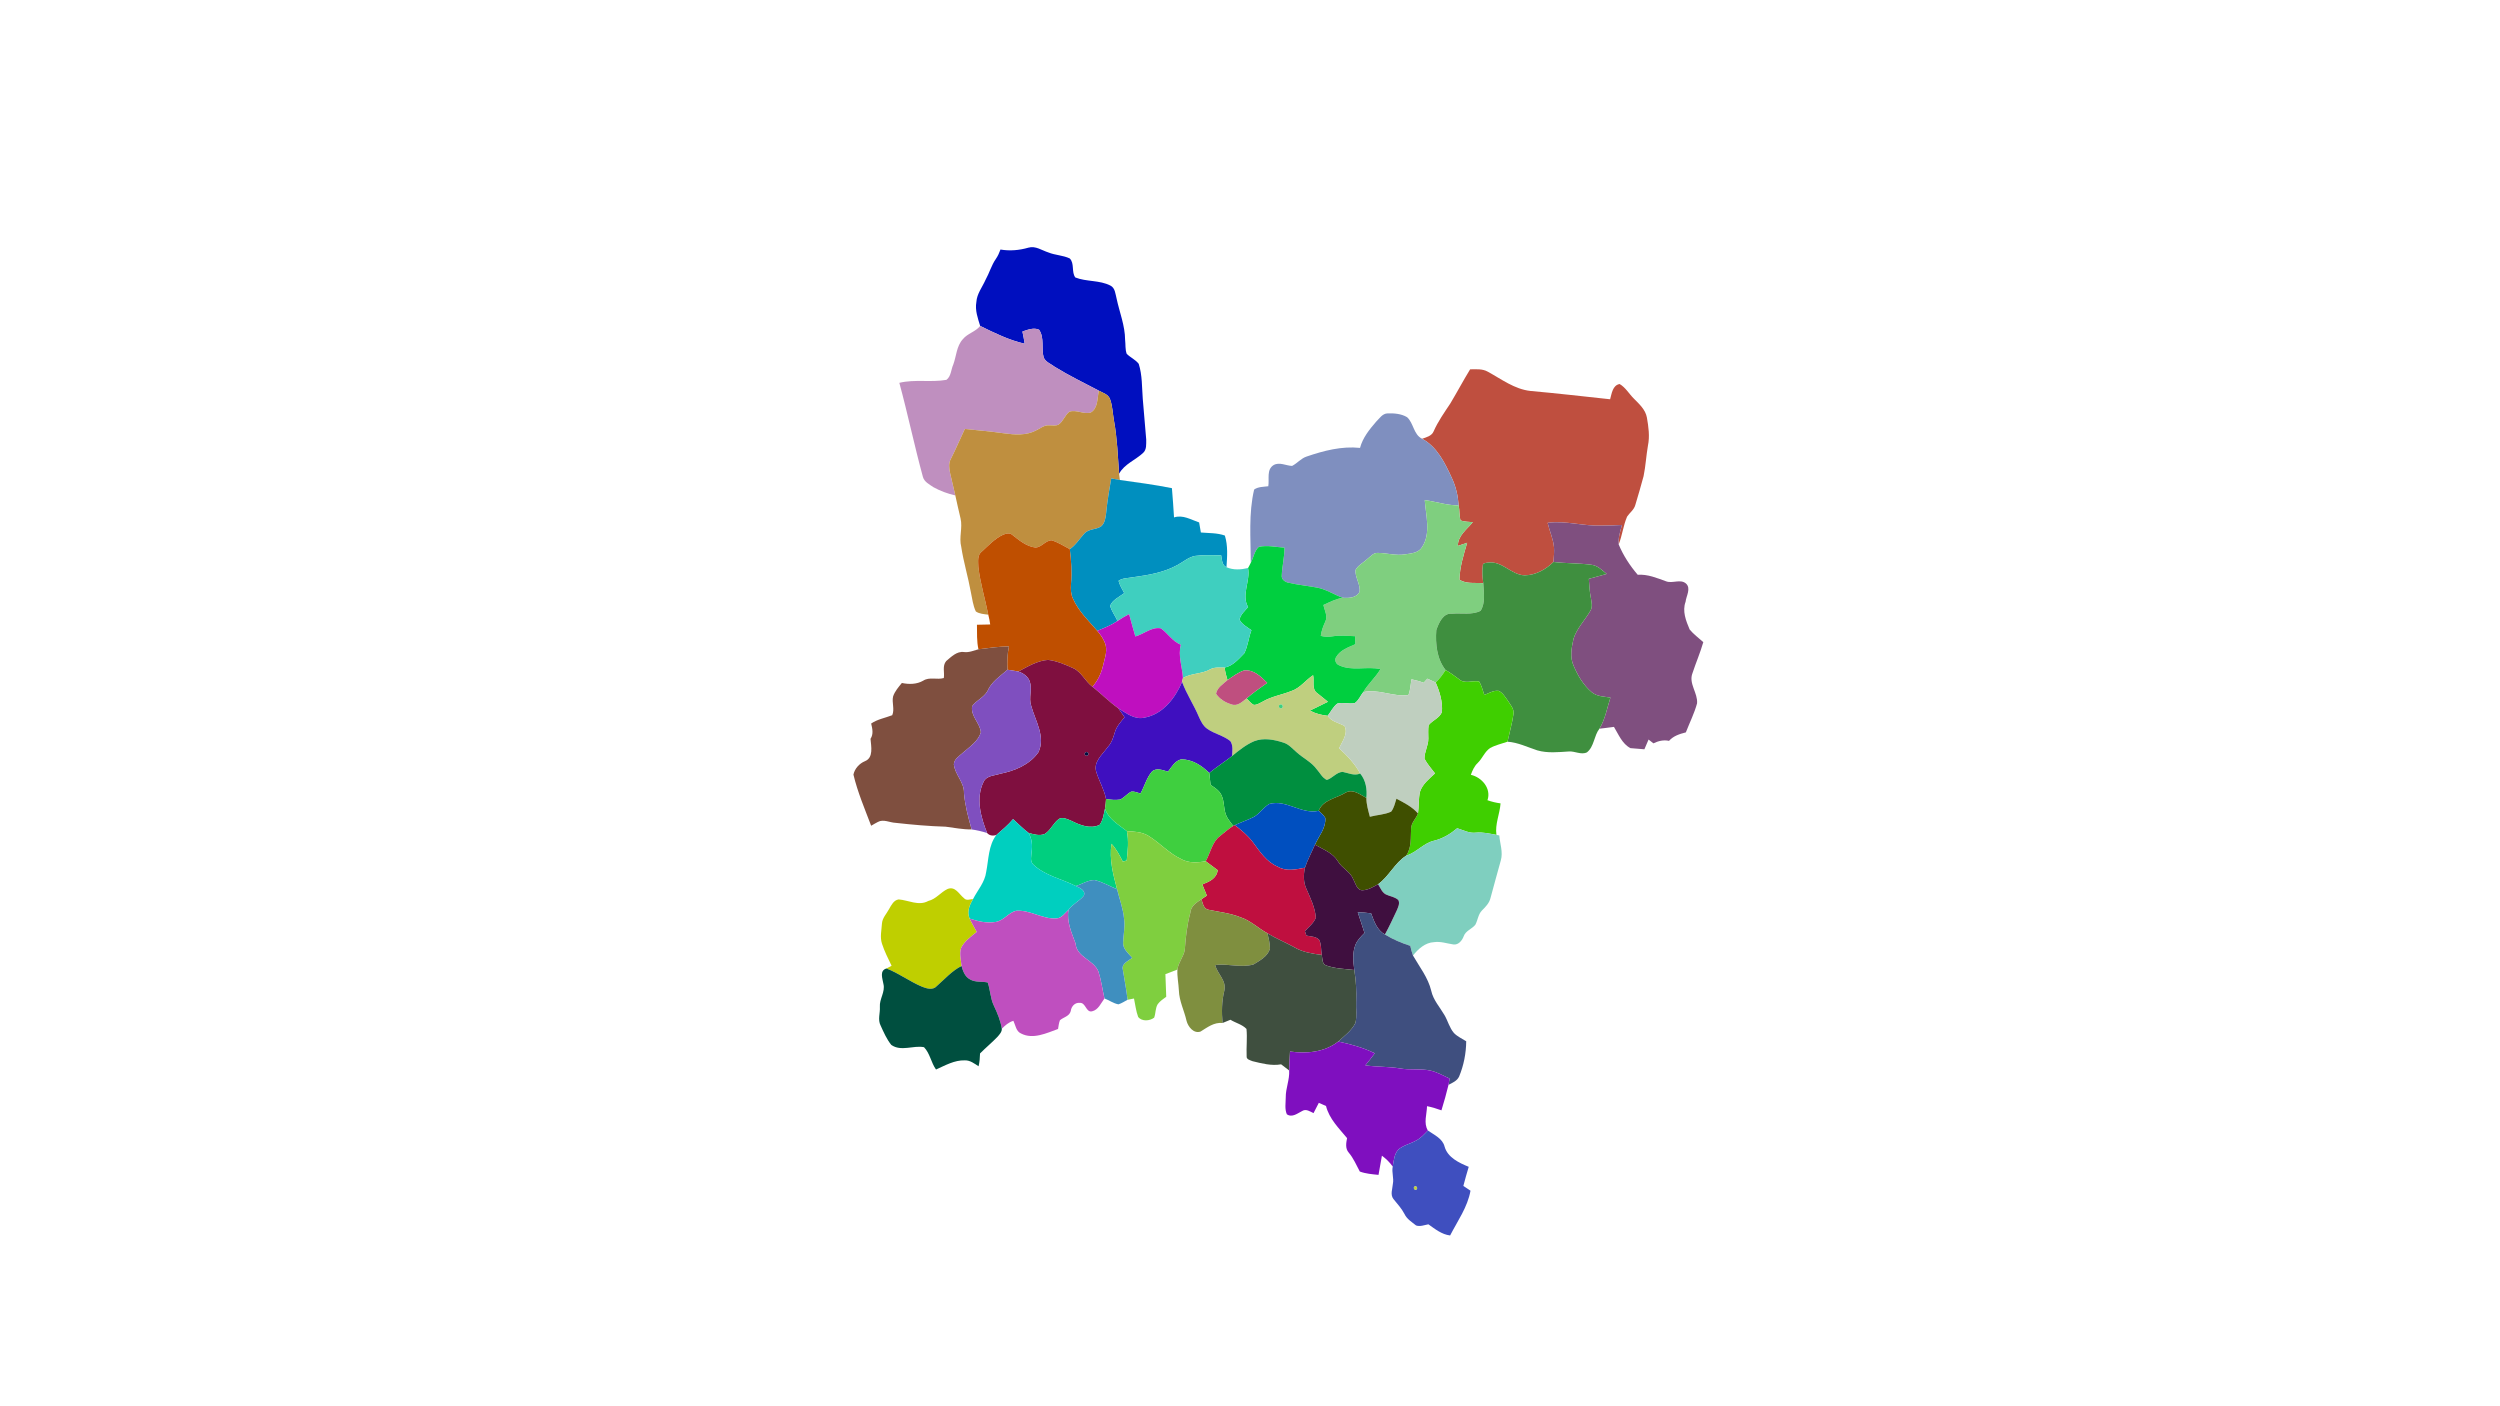 <?xml version="1.0" encoding="UTF-8" ?>
<!DOCTYPE svg PUBLIC "-//W3C//DTD SVG 1.1//EN" "http://www.w3.org/Graphics/SVG/1.1/DTD/svg11.dtd">
<svg width="1920pt" height="1080pt" viewBox="0 0 1920 1080" version="1.1" xmlns="http://www.w3.org/2000/svg">
<g id="#000fbfff">
<path fill="#000fbf" opacity="1.00" d=" M 789.79 190.21 C 795.27 188.59 800.13 192.29 805.13 193.87 C 810.41 196.05 816.42 196.01 821.58 198.50 C 825.37 202.28 822.74 209.01 825.85 213.10 C 834.41 216.50 844.41 215.02 852.76 219.31 C 856.48 221.11 856.59 225.80 857.53 229.23 C 859.77 239.80 864.02 250.08 864.08 261.03 C 864.53 264.58 864.04 268.34 865.31 271.74 C 868.12 274.57 872.06 276.21 874.54 279.43 C 877.31 288.10 876.95 297.29 877.64 306.28 C 878.58 316.73 879.49 327.18 880.30 337.63 C 880.23 341.13 880.74 345.28 877.89 347.84 C 871.96 353.40 863.51 356.37 859.46 363.82 C 858.48 350.27 858.02 336.64 855.56 323.24 C 854.52 317.63 854.48 311.77 852.44 306.38 C 851.05 302.80 847.00 301.72 843.93 300.06 C 832.63 294.08 821.07 288.54 810.19 281.81 C 807.29 279.53 803.19 278.20 801.58 274.64 C 799.58 267.71 802.31 259.47 798.01 253.24 C 793.98 251.35 789.21 253.26 785.21 254.62 C 785.86 257.73 786.50 260.84 786.96 263.99 C 774.91 261.22 763.79 255.76 752.78 250.32 C 750.95 244.38 748.71 238.28 749.85 231.95 C 750.23 225.64 754.42 220.53 756.88 214.94 C 759.81 209.70 761.39 203.77 764.85 198.81 C 766.37 196.61 767.47 194.16 768.36 191.64 C 775.54 192.88 782.81 192.23 789.79 190.21 Z" />
</g>
<g id="#bf8fbffe">
<path fill="#bf8fbf" opacity="1.00" d=" M 752.78 250.32 C 763.79 255.76 774.91 261.22 786.96 263.99 C 786.50 260.84 785.86 257.73 785.21 254.62 C 789.21 253.26 793.98 251.35 798.01 253.24 C 802.31 259.47 799.58 267.71 801.58 274.64 C 803.19 278.20 807.29 279.53 810.19 281.81 C 821.07 288.54 832.63 294.08 843.93 300.06 C 842.62 305.70 843.40 313.41 837.80 316.75 C 832.42 318.52 826.63 314.32 821.28 316.21 C 817.80 318.83 816.64 323.56 813.01 326.04 C 810.84 327.30 808.20 326.54 805.84 326.65 C 802.02 326.29 798.98 329.07 795.71 330.55 C 788.22 334.59 779.32 333.93 771.19 332.80 C 761.16 331.37 751.07 330.49 741.00 329.44 C 737.35 337.07 734.09 344.88 730.27 352.43 C 728.35 355.81 728.92 359.78 729.69 363.40 C 730.96 369.10 732.37 374.78 733.68 380.48 C 727.80 379.18 722.08 377.04 716.82 374.14 C 713.76 372.02 709.91 370.15 708.81 366.32 C 702.26 342.35 697.21 317.99 690.69 294.01 C 702.55 291.14 714.91 293.82 726.83 291.73 C 730.50 289.09 730.38 283.66 732.14 279.91 C 734.52 273.42 734.59 265.81 739.47 260.49 C 743.07 256.04 749.21 254.83 752.78 250.32 Z" />
</g>
<g id="#bf4f3ffe">
<path fill="#bf4f3f" opacity="1.00" d=" M 1129.06 283.64 C 1133.61 283.63 1138.46 283.09 1142.60 285.45 C 1153.04 291.14 1163.06 298.85 1175.25 300.24 C 1195.71 302.08 1216.14 304.43 1236.57 306.63 C 1237.82 302.29 1238.42 295.94 1243.87 294.92 C 1248.48 297.60 1251.10 302.48 1254.83 306.15 C 1258.95 310.33 1263.75 314.62 1264.82 320.69 C 1266.05 327.77 1267.12 335.10 1265.62 342.24 C 1264.27 350.02 1263.87 357.95 1262.27 365.69 C 1260.17 373.08 1258.23 380.54 1255.91 387.86 C 1254.91 391.57 1251.61 393.74 1249.60 396.78 C 1246.65 403.63 1245.90 411.21 1243.15 418.14 C 1242.66 413.02 1244.36 408.07 1245.65 403.20 C 1240.48 403.58 1235.30 403.60 1230.13 403.65 C 1216.20 404.23 1202.52 399.65 1188.56 401.53 C 1190.02 407.80 1192.85 413.76 1193.47 420.23 C 1193.78 424.01 1193.29 427.80 1193.06 431.58 C 1187.20 437.36 1179.41 441.72 1171.02 441.87 C 1160.65 441.58 1153.85 430.77 1143.15 432.03 C 1141.53 432.32 1138.49 432.17 1138.79 434.54 C 1138.13 438.99 1138.54 443.48 1139.15 447.90 C 1133.05 447.39 1126.39 448.64 1120.86 445.27 C 1121.05 435.51 1124.08 426.14 1126.78 416.85 C 1124.40 417.64 1122.02 418.45 1119.65 419.24 C 1119.57 411.47 1126.62 406.51 1131.14 401.04 C 1127.97 400.65 1124.65 400.85 1121.67 399.62 C 1120.62 395.88 1121.08 391.94 1120.25 388.16 C 1119.78 380.90 1118.14 373.72 1115.02 367.12 C 1109.75 355.63 1103.80 343.27 1092.18 336.96 C 1095.47 335.82 1099.48 334.87 1101.00 331.34 C 1104.36 323.66 1109.24 316.83 1113.84 309.88 C 1119.04 301.20 1123.78 292.27 1129.06 283.64 Z" />
</g>
<g id="#bf8f3fff">
<path fill="#bf8f3f" opacity="1.00" d=" M 843.93 300.06 C 847.00 301.72 851.05 302.80 852.44 306.38 C 854.48 311.77 854.52 317.63 855.56 323.24 C 858.02 336.64 858.48 350.27 859.46 363.82 C 859.61 365.42 859.82 367.02 860.03 368.63 C 857.81 368.24 855.61 367.82 853.41 367.41 C 851.90 376.27 850.36 385.14 849.52 394.10 C 849.08 397.75 848.55 401.89 845.52 404.38 C 841.59 406.87 836.13 406.10 832.83 409.71 C 829.10 413.75 826.26 418.63 821.62 421.76 C 817.06 419.30 812.58 416.46 807.61 414.95 C 802.86 415.08 799.96 420.36 795.21 420.52 C 788.24 419.66 782.62 414.84 777.29 410.70 C 775.32 408.91 772.49 409.85 770.32 410.70 C 764.06 413.60 759.31 418.82 754.27 423.39 C 750.39 426.13 751.27 431.28 751.37 435.36 C 752.80 447.80 756.57 459.80 758.99 472.07 C 755.74 471.64 752.23 471.50 749.44 469.60 C 747.22 464.96 746.68 459.71 745.61 454.75 C 743.52 443.07 740.00 431.69 738.23 419.95 C 736.37 412.76 739.40 405.38 737.71 398.20 C 736.39 392.28 734.89 386.42 733.68 380.48 C 732.37 374.78 730.96 369.10 729.69 363.40 C 728.92 359.78 728.35 355.81 730.27 352.43 C 734.09 344.88 737.35 337.07 741.00 329.44 C 751.07 330.49 761.16 331.37 771.19 332.80 C 779.32 333.93 788.22 334.59 795.71 330.55 C 798.98 329.07 802.02 326.29 805.84 326.65 C 808.20 326.54 810.84 327.30 813.01 326.04 C 816.64 323.56 817.80 318.83 821.28 316.21 C 826.63 314.32 832.42 318.52 837.80 316.75 C 843.40 313.41 842.62 305.70 843.93 300.06 Z" />
</g>
<g id="#7f8fbfff">
<path fill="#7f8fbf" opacity="1.00" d=" M 1056.86 323.87 C 1059.41 321.41 1061.68 317.57 1065.66 317.48 C 1070.74 317.32 1076.19 317.73 1080.64 320.40 C 1085.73 324.98 1085.55 333.76 1092.18 336.96 C 1103.80 343.27 1109.75 355.63 1115.02 367.12 C 1118.14 373.72 1119.78 380.90 1120.25 388.16 C 1111.38 388.20 1102.92 385.25 1094.21 384.08 C 1095.02 395.94 1099.13 409.49 1092.15 420.17 C 1089.55 424.62 1083.94 425.03 1079.36 425.70 C 1072.22 426.97 1065.17 424.70 1058.04 424.63 C 1054.77 424.49 1052.61 427.39 1050.25 429.18 C 1047.26 432.06 1043.12 433.99 1041.05 437.70 C 1040.50 443.49 1045.03 448.76 1044.11 454.58 C 1041.75 459.28 1035.79 459.39 1031.23 459.12 C 1024.53 456.71 1018.49 452.52 1011.41 451.25 C 1004.03 449.87 996.53 449.17 989.22 447.45 C 986.69 446.87 984.02 444.86 984.38 441.98 C 984.67 434.82 986.51 427.80 986.49 420.62 C 979.94 420.17 973.27 418.53 966.75 420.00 C 963.36 423.11 962.75 428.21 960.61 432.16 C 960.54 413.44 958.85 394.36 963.17 375.99 C 966.10 373.80 970.43 373.89 974.05 373.44 C 974.97 367.93 972.53 360.57 978.17 357.16 C 982.65 354.63 987.67 357.66 992.32 357.83 C 996.31 355.81 999.21 351.97 1003.61 350.58 C 1016.72 346.11 1030.52 342.50 1044.50 343.99 C 1046.54 336.24 1051.70 329.83 1056.86 323.87 Z" />
</g>
<g id="#008fbfff">
<path fill="#008fbf" opacity="1.00" d=" M 853.41 367.41 C 855.61 367.82 857.81 368.24 860.03 368.63 C 873.39 370.51 886.79 372.24 900.03 374.91 C 900.69 382.38 901.18 389.88 901.65 397.38 C 908.39 395.11 914.72 399.16 920.93 401.23 C 921.39 403.81 921.75 406.35 922.27 408.96 C 928.41 409.50 934.79 409.19 940.69 411.30 C 943.14 419.03 942.49 427.58 941.93 435.62 C 938.36 433.99 938.42 429.78 937.87 426.48 C 931.13 426.42 924.36 426.09 917.67 426.96 C 912.59 428.02 908.63 431.65 904.14 434.00 C 893.84 439.67 882.02 441.72 870.49 443.25 C 866.71 444.07 862.35 443.72 859.04 446.05 C 859.91 449.45 861.77 452.46 863.44 455.52 C 859.65 458.42 854.54 460.55 852.57 465.22 C 853.72 469.39 856.44 473.00 858.30 476.90 C 853.47 480.14 848.04 482.28 842.71 484.51 C 835.95 476.73 828.24 469.35 824.02 459.77 C 822.31 456.27 822.29 452.27 822.52 448.47 C 823.34 439.56 822.70 430.61 821.62 421.76 C 826.26 418.63 829.10 413.75 832.83 409.71 C 836.13 406.10 841.59 406.87 845.52 404.38 C 848.55 401.89 849.08 397.75 849.52 394.10 C 850.36 385.14 851.90 376.27 853.41 367.41 Z" />
</g>
<g id="#7fcf7fff">
<path fill="#7fcf7f" opacity="1.00" d=" M 1094.21 384.08 C 1102.92 385.25 1111.38 388.20 1120.25 388.16 C 1121.08 391.94 1120.62 395.88 1121.67 399.62 C 1124.65 400.85 1127.97 400.65 1131.14 401.04 C 1126.62 406.51 1119.57 411.47 1119.65 419.24 C 1122.02 418.45 1124.40 417.64 1126.78 416.85 C 1124.08 426.14 1121.05 435.51 1120.86 445.27 C 1126.39 448.64 1133.05 447.39 1139.15 447.90 C 1139.47 454.91 1141.01 462.82 1137.10 469.09 C 1130.50 472.53 1122.24 470.61 1115.15 471.33 C 1108.25 470.58 1104.98 478.50 1103.08 483.92 C 1102.33 494.38 1103.44 506.07 1110.22 514.59 C 1107.99 518.02 1105.60 521.38 1102.59 524.18 C 1100.46 523.19 1098.35 522.21 1096.25 521.21 C 1095.27 522.26 1094.31 523.32 1093.35 524.37 C 1090.32 523.18 1087.15 522.40 1083.98 521.69 C 1083.35 525.74 1083.20 529.96 1081.65 533.80 C 1070.09 535.47 1058.66 528.82 1046.97 531.55 C 1050.70 525.16 1056.45 520.28 1060.17 513.89 C 1049.59 511.51 1038.25 515.79 1028.16 510.80 C 1025.73 509.77 1024.71 506.52 1026.30 504.38 C 1029.45 499.11 1035.63 497.14 1040.91 494.73 C 1040.82 492.68 1040.74 490.64 1040.69 488.60 C 1034.93 488.42 1029.16 487.71 1023.46 488.69 C 1020.44 489.22 1017.32 489.14 1014.35 488.37 C 1014.83 484.49 1016.22 480.86 1017.84 477.35 C 1019.90 473.20 1017.17 468.69 1016.39 464.62 C 1021.17 462.44 1025.95 459.90 1031.23 459.12 C 1035.79 459.39 1041.75 459.28 1044.11 454.58 C 1045.03 448.76 1040.50 443.49 1041.05 437.70 C 1043.12 433.99 1047.26 432.06 1050.25 429.18 C 1052.61 427.39 1054.77 424.49 1058.04 424.63 C 1065.17 424.70 1072.22 426.97 1079.36 425.70 C 1083.94 425.03 1089.55 424.62 1092.15 420.17 C 1099.13 409.49 1095.02 395.94 1094.21 384.08 Z" />
</g>
<g id="#7f4f7ffe">
<path fill="#7f4f7f" opacity="1.00" d=" M 1188.56 401.53 C 1202.52 399.65 1216.20 404.23 1230.13 403.65 C 1235.30 403.60 1240.48 403.58 1245.65 403.20 C 1244.36 408.07 1242.66 413.02 1243.15 418.14 C 1246.67 426.60 1251.81 434.48 1257.77 441.43 C 1265.45 440.89 1272.58 443.94 1279.64 446.48 C 1284.57 448.30 1290.58 444.44 1294.85 448.16 C 1298.91 451.90 1294.95 457.82 1294.53 462.15 C 1291.84 469.37 1294.86 476.84 1297.65 483.45 C 1300.67 487.13 1304.62 489.96 1308.14 493.16 C 1305.82 501.24 1302.46 508.96 1299.84 516.95 C 1296.69 524.91 1304.01 532.20 1303.35 540.16 C 1301.26 547.86 1297.61 555.04 1294.74 562.46 C 1289.95 563.68 1285.16 565.18 1281.80 568.99 C 1277.68 568.03 1273.54 569.06 1269.83 570.89 C 1268.57 569.92 1267.33 568.94 1266.10 567.97 C 1265.01 570.46 1263.96 572.96 1262.89 575.45 C 1260.21 575.23 1254.85 574.79 1252.17 574.57 C 1245.80 571.24 1243.07 564.10 1239.52 558.25 C 1235.77 558.70 1232.09 559.27 1228.35 559.65 C 1232.83 552.35 1234.18 543.76 1236.82 535.73 C 1231.95 534.96 1226.41 534.96 1222.43 531.60 C 1216.05 526.25 1211.74 518.86 1208.52 511.29 C 1205.45 504.70 1207.01 497.17 1208.49 490.40 C 1211.16 482.28 1217.48 476.03 1221.62 468.70 C 1223.17 465.77 1222.29 462.36 1221.80 459.28 C 1220.77 454.43 1220.59 449.46 1220.22 444.53 C 1224.74 443.26 1229.36 442.05 1233.92 440.80 C 1230.45 437.91 1227.04 434.39 1222.36 433.77 C 1212.63 432.45 1202.78 432.78 1193.06 431.58 C 1193.29 427.80 1193.78 424.01 1193.47 420.23 C 1192.85 413.76 1190.02 407.80 1188.56 401.53 Z" />
</g>
<g id="#bf4f00fe">
<path fill="#bf4f00" opacity="1.00" d=" M 770.32 410.70 C 772.49 409.85 775.32 408.91 777.29 410.70 C 782.62 414.84 788.24 419.66 795.21 420.52 C 799.96 420.36 802.86 415.08 807.61 414.95 C 812.58 416.46 817.06 419.30 821.62 421.76 C 822.70 430.61 823.34 439.56 822.52 448.47 C 822.29 452.27 822.31 456.27 824.02 459.77 C 828.24 469.35 835.95 476.73 842.71 484.51 C 845.50 487.74 848.01 491.37 849.17 495.53 C 850.48 501.07 848.11 506.61 846.95 511.95 C 845.53 517.67 842.86 522.98 839.02 527.44 C 833.35 523.29 830.64 515.92 823.94 513.04 C 817.90 510.30 811.59 507.62 804.96 506.79 C 796.63 507.38 789.30 511.94 782.08 515.73 C 779.30 515.17 776.54 514.79 773.78 514.37 C 773.35 508.36 773.63 502.35 774.87 496.46 C 767.02 496.50 759.22 497.70 751.45 498.65 C 750.05 492.46 750.42 486.10 750.30 479.81 C 753.68 479.69 757.08 479.61 760.48 479.59 C 760.17 477.04 759.60 474.54 758.99 472.07 C 756.57 459.80 752.80 447.80 751.37 435.36 C 751.27 431.28 750.39 426.13 754.27 423.39 C 759.31 418.82 764.06 413.60 770.32 410.70 Z" />
</g>
<g id="#00cf3fff">
<path fill="#00cf3f" opacity="1.00" d=" M 966.75 420.00 C 973.27 418.53 979.94 420.17 986.49 420.62 C 986.51 427.80 984.67 434.82 984.38 441.98 C 984.02 444.86 986.69 446.87 989.22 447.45 C 996.53 449.17 1004.03 449.87 1011.41 451.25 C 1018.49 452.52 1024.53 456.71 1031.23 459.12 C 1025.95 459.90 1021.17 462.44 1016.39 464.62 C 1017.17 468.69 1019.90 473.20 1017.84 477.35 C 1016.22 480.86 1014.83 484.49 1014.35 488.37 C 1017.32 489.14 1020.44 489.22 1023.46 488.69 C 1029.16 487.71 1034.93 488.42 1040.69 488.60 C 1040.74 490.64 1040.82 492.68 1040.91 494.73 C 1035.63 497.14 1029.45 499.11 1026.30 504.38 C 1024.71 506.52 1025.73 509.77 1028.16 510.80 C 1038.25 515.79 1049.59 511.51 1060.17 513.89 C 1056.45 520.28 1050.70 525.16 1046.97 531.55 C 1044.75 534.29 1043.46 538.02 1040.41 539.97 C 1036.05 540.87 1031.44 539.21 1027.15 540.30 C 1023.84 542.68 1022.14 546.61 1019.64 549.73 C 1014.89 549.19 1010.20 548.01 1005.97 545.75 C 1010.55 543.42 1015.27 541.35 1019.84 538.96 C 1017.15 536.65 1014.29 534.55 1011.57 532.29 C 1007.19 529.17 1009.52 523.04 1008.47 518.56 C 1002.68 522.34 998.47 528.52 991.72 530.73 C 984.48 533.64 976.54 534.83 969.77 538.83 C 967.58 539.85 965.39 541.51 962.88 541.34 C 960.64 540.23 959.13 538.09 957.39 536.39 C 962.39 532.05 967.80 528.22 973.26 524.47 C 968.43 519.67 962.85 514.05 955.37 514.91 C 950.73 516.53 946.73 519.56 942.71 522.31 C 941.72 519.16 940.92 515.96 940.51 512.69 C 946.88 511.46 951.30 506.10 955.63 501.71 C 958.40 496.20 958.89 489.79 961.10 484.02 C 957.87 481.56 953.83 479.67 951.96 475.87 C 952.73 471.90 956.03 469.20 958.53 466.25 C 953.15 456.72 960.41 446.39 958.50 436.25 C 959.24 434.91 959.99 433.57 960.61 432.16 C 962.75 428.21 963.36 423.11 966.75 420.00 Z" />
</g>
<g id="#3fcfbfff">
<path fill="#3fcfbf" opacity="1.00" d=" M 917.67 426.96 C 924.36 426.09 931.13 426.42 937.87 426.48 C 938.42 429.78 938.36 433.99 941.93 435.62 C 947.17 437.95 953.06 437.53 958.50 436.25 C 960.41 446.39 953.15 456.72 958.53 466.25 C 956.03 469.20 952.73 471.90 951.96 475.87 C 953.83 479.67 957.87 481.56 961.10 484.02 C 958.89 489.79 958.40 496.20 955.63 501.71 C 951.30 506.10 946.88 511.46 940.51 512.69 C 936.88 512.87 933.05 512.20 929.71 513.90 C 923.18 517.78 915.06 516.86 908.49 520.71 C 908.03 512.22 904.57 503.67 906.87 495.18 C 900.44 492.61 896.93 486.38 891.51 482.57 C 884.45 481.28 878.49 486.98 871.94 488.81 C 870.23 483.11 868.72 477.38 867.15 471.65 C 864.08 473.20 861.15 474.99 858.30 476.90 C 856.44 473.00 853.72 469.39 852.57 465.22 C 854.54 460.55 859.65 458.42 863.44 455.52 C 861.77 452.46 859.91 449.45 859.04 446.05 C 862.35 443.72 866.71 444.07 870.49 443.25 C 882.02 441.72 893.84 439.67 904.14 434.00 C 908.63 431.65 912.59 428.02 917.67 426.96 Z" />
</g>
<g id="#3f8f3fff">
<path fill="#3f8f3f" opacity="1.00" d=" M 1171.02 441.87 C 1179.41 441.72 1187.20 437.36 1193.06 431.58 C 1202.78 432.78 1212.63 432.45 1222.36 433.77 C 1227.04 434.39 1230.45 437.91 1233.92 440.80 C 1229.36 442.05 1224.74 443.26 1220.22 444.53 C 1220.59 449.46 1220.77 454.43 1221.80 459.28 C 1222.29 462.36 1223.17 465.77 1221.62 468.70 C 1217.48 476.03 1211.16 482.28 1208.49 490.40 C 1207.01 497.17 1205.45 504.70 1208.52 511.29 C 1211.74 518.86 1216.05 526.25 1222.43 531.60 C 1226.41 534.96 1231.95 534.96 1236.82 535.73 C 1234.18 543.76 1232.83 552.35 1228.35 559.65 C 1224.08 565.15 1224.38 573.38 1218.78 577.80 C 1214.37 579.96 1209.52 576.77 1204.90 577.13 C 1196.84 577.64 1188.57 578.56 1180.68 576.29 C 1173.11 573.83 1165.81 570.18 1157.76 569.63 C 1159.31 562.53 1161.33 555.51 1162.38 548.31 C 1162.93 544.34 1159.91 541.24 1158.01 538.11 C 1155.97 535.36 1154.15 531.98 1150.90 530.56 C 1147.00 530.09 1143.47 532.41 1139.95 533.72 C 1138.68 530.22 1137.97 526.47 1135.91 523.36 C 1130.86 522.49 1124.68 525.47 1120.48 521.60 C 1117.16 519.10 1113.82 516.64 1110.22 514.59 C 1103.44 506.07 1102.33 494.38 1103.08 483.92 C 1104.98 478.50 1108.25 470.58 1115.15 471.33 C 1122.24 470.61 1130.50 472.53 1137.10 469.09 C 1141.01 462.82 1139.47 454.91 1139.15 447.90 C 1138.54 443.48 1138.13 438.99 1138.79 434.54 C 1138.49 432.17 1141.53 432.32 1143.15 432.03 C 1153.85 430.77 1160.65 441.58 1171.02 441.87 Z" />
</g>
<g id="#bf0fbfff">
<path fill="#bf0fbf" opacity="1.00" d=" M 858.30 476.90 C 861.15 474.99 864.08 473.20 867.15 471.65 C 868.72 477.38 870.23 483.11 871.94 488.81 C 878.49 486.98 884.45 481.28 891.51 482.57 C 896.93 486.38 900.44 492.61 906.87 495.18 C 904.57 503.67 908.03 512.22 908.49 520.71 C 908.30 521.72 908.08 522.73 907.84 523.73 C 902.61 536.03 893.14 548.48 879.24 551.08 C 871.51 553.03 865.01 547.73 858.86 543.99 C 851.81 538.99 845.79 532.77 839.02 527.44 C 842.86 522.98 845.53 517.67 846.95 511.95 C 848.11 506.61 850.48 501.07 849.17 495.53 C 848.01 491.37 845.50 487.74 842.71 484.51 C 848.04 482.28 853.47 480.14 858.30 476.90 Z" />
</g>
<g id="#7f4f3fff">
<path fill="#7f4f3f" opacity="1.00" d=" M 751.45 498.65 C 759.22 497.70 767.02 496.50 774.87 496.46 C 773.63 502.35 773.35 508.36 773.78 514.37 C 768.09 519.32 761.45 523.58 758.34 530.79 C 755.62 535.74 749.74 537.85 746.60 542.35 C 745.29 549.97 752.69 555.31 753.30 562.44 C 751.31 569.16 744.88 573.41 739.84 577.82 C 737.11 580.39 732.82 582.75 732.55 586.96 C 733.36 594.92 740.60 600.77 740.33 609.03 C 741.13 618.56 743.59 627.84 746.22 637.00 C 739.49 637.09 732.89 635.75 726.26 634.90 C 713.39 634.52 700.55 633.37 687.77 631.94 C 683.32 631.76 678.45 628.89 674.20 631.27 C 672.43 632.15 670.75 633.19 669.04 634.17 C 664.14 621.22 658.64 608.39 655.44 594.90 C 656.36 590.37 659.98 586.34 664.29 584.59 C 671.05 581.89 669.00 573.11 668.56 567.41 C 670.96 563.82 670.00 559.55 669.05 555.67 C 673.93 552.35 679.82 551.37 685.24 549.28 C 687.23 544.69 684.78 539.51 685.91 534.81 C 687.25 530.87 690.05 527.69 692.64 524.52 C 698.09 525.69 704.07 525.61 709.00 522.77 C 713.77 519.64 719.63 522.26 724.85 520.73 C 725.55 516.40 723.53 511.43 726.68 507.69 C 730.55 504.47 734.82 499.99 740.36 500.77 C 744.22 501.29 747.80 499.60 751.45 498.65 Z" />
</g>
<g id="#7f0f3fff">
<path fill="#7f0f3f" opacity="1.00" d=" M 782.08 515.73 C 789.30 511.94 796.63 507.38 804.96 506.79 C 811.59 507.62 817.90 510.30 823.94 513.04 C 830.64 515.92 833.35 523.29 839.02 527.44 C 845.79 532.77 851.81 538.99 858.86 543.99 C 860.56 546.19 862.08 548.55 863.65 550.86 C 860.78 554.36 857.57 557.82 856.25 562.24 C 855.01 566.33 853.78 570.56 850.72 573.74 C 846.70 579.51 839.28 585.28 842.04 593.18 C 844.22 600.09 848.06 606.44 849.43 613.63 C 849.34 616.10 848.97 618.55 848.63 621.00 C 847.65 625.25 847.14 629.93 844.49 633.51 C 837.27 636.90 829.39 633.69 822.80 630.39 C 819.96 629.17 816.66 627.48 813.57 628.75 C 809.03 631.77 807.07 637.49 802.48 640.42 C 798.43 642.22 793.94 640.75 789.91 639.66 C 785.68 636.44 781.94 632.65 778.03 629.07 C 774.25 633.64 769.63 637.38 765.20 641.28 C 762.15 642.17 759.78 641.65 758.09 639.73 C 753.17 627.40 749.16 612.83 755.48 600.27 C 757.78 595.56 763.86 595.68 768.15 594.25 C 779.29 591.98 790.89 587.32 797.56 577.64 C 803.12 565.69 795.04 553.42 791.95 542.01 C 789.83 535.87 793.03 529.27 790.80 523.16 C 789.36 519.37 785.78 516.97 782.08 515.73 M 833.32 578.18 C 832.14 579.64 834.67 581.29 835.68 579.82 C 836.84 578.35 834.31 576.69 833.32 578.18 Z" />
</g>
<g id="#bfcf7fff">
<path fill="#bfcf7f" opacity="1.00" d=" M 929.71 513.90 C 933.05 512.20 936.88 512.87 940.51 512.69 C 940.92 515.96 941.72 519.16 942.71 522.31 C 939.44 525.35 934.74 528.00 933.94 532.81 C 936.61 536.85 941.09 539.59 945.69 540.92 C 950.38 542.79 953.99 538.87 957.39 536.39 C 959.13 538.09 960.64 540.23 962.88 541.34 C 965.39 541.51 967.58 539.85 969.77 538.83 C 976.54 534.83 984.48 533.64 991.72 530.73 C 998.47 528.52 1002.68 522.34 1008.47 518.56 C 1009.52 523.04 1007.19 529.17 1011.57 532.29 C 1014.29 534.55 1017.15 536.65 1019.84 538.96 C 1015.27 541.35 1010.55 543.42 1005.97 545.75 C 1010.20 548.01 1014.89 549.19 1019.64 549.73 C 1022.62 554.36 1028.20 555.03 1032.59 557.56 C 1035.59 563.40 1030.79 569.45 1028.43 574.66 C 1034.68 580.37 1040.59 586.57 1044.64 594.08 C 1040.00 596.04 1035.58 593.66 1031.09 592.79 C 1026.42 593.05 1023.37 597.66 1019.00 598.99 C 1015.46 597.38 1013.73 593.48 1011.23 590.78 C 1007.27 585.32 1000.96 582.36 996.02 577.93 C 992.75 575.18 989.93 571.62 985.70 570.34 C 978.53 568.00 970.47 566.43 963.20 569.25 C 956.87 571.94 951.49 576.33 946.21 580.64 C 946.47 576.82 947.14 572.52 944.88 569.16 C 939.63 564.90 932.66 563.62 927.17 559.74 C 923.93 557.49 922.20 553.82 920.65 550.33 C 916.82 541.25 911.25 533.01 907.84 523.73 C 908.08 522.73 908.30 521.72 908.49 520.71 C 915.06 516.86 923.18 517.78 929.71 513.90 M 983.27 541.03 C 981.34 541.47 982.19 544.53 984.06 543.98 C 985.98 543.58 985.15 540.38 983.27 541.03 Z" />
</g>
<g id="#7f4fbfff">
<path fill="#7f4fbf" opacity="1.00" d=" M 773.78 514.37 C 776.54 514.79 779.30 515.17 782.08 515.73 C 785.78 516.97 789.36 519.37 790.80 523.16 C 793.03 529.27 789.83 535.87 791.95 542.01 C 795.04 553.42 803.12 565.69 797.56 577.64 C 790.89 587.32 779.29 591.98 768.15 594.25 C 763.86 595.68 757.78 595.56 755.48 600.27 C 749.16 612.83 753.17 627.40 758.09 639.73 C 754.21 638.52 750.24 637.60 746.22 637.00 C 743.59 627.84 741.13 618.56 740.33 609.03 C 740.60 600.77 733.36 594.92 732.55 586.96 C 732.82 582.75 737.11 580.39 739.84 577.82 C 744.88 573.41 751.31 569.16 753.30 562.44 C 752.69 555.31 745.29 549.97 746.60 542.35 C 749.74 537.85 755.62 535.74 758.34 530.79 C 761.45 523.58 768.09 519.32 773.78 514.37 Z" />
</g>
<g id="#bf4f7fff">
<path fill="#bf4f7f" opacity="1.00" d=" M 955.37 514.91 C 962.85 514.05 968.43 519.67 973.26 524.47 C 967.80 528.22 962.39 532.05 957.39 536.39 C 953.99 538.87 950.38 542.79 945.69 540.92 C 941.09 539.59 936.61 536.85 933.94 532.81 C 934.74 528.00 939.44 525.35 942.71 522.31 C 946.73 519.56 950.73 516.53 955.37 514.91 Z" />
</g>
<g id="#3fcf00ff">
<path fill="#3fcf00" opacity="1.00" d=" M 1102.59 524.18 C 1105.60 521.38 1107.99 518.02 1110.22 514.59 C 1113.82 516.64 1117.16 519.10 1120.48 521.60 C 1124.68 525.47 1130.86 522.49 1135.91 523.36 C 1137.97 526.47 1138.68 530.22 1139.95 533.72 C 1143.47 532.41 1147.00 530.09 1150.90 530.56 C 1154.15 531.98 1155.97 535.36 1158.01 538.11 C 1159.91 541.24 1162.93 544.34 1162.38 548.31 C 1161.33 555.51 1159.31 562.53 1157.76 569.63 C 1153.28 571.19 1148.56 572.18 1144.40 574.50 C 1140.18 577.31 1138.49 582.47 1134.90 585.92 C 1132.26 588.41 1130.82 591.73 1129.61 595.06 C 1138.13 597.00 1145.47 605.63 1142.37 614.57 C 1145.65 615.74 1148.94 616.53 1152.43 617.00 C 1151.83 625.12 1148.06 632.99 1149.26 641.19 C 1144.03 640.24 1138.75 638.93 1133.39 639.49 C 1128.37 640.09 1123.75 637.50 1119.11 636.09 C 1113.93 640.45 1108.08 644.03 1101.44 645.64 C 1093.25 647.49 1087.96 654.69 1079.97 657.13 C 1084.18 650.97 1083.32 643.34 1083.71 636.29 C 1083.81 631.83 1087.51 628.74 1089.02 624.77 C 1089.76 619.26 1089.36 613.63 1090.52 608.19 C 1092.42 602.17 1097.66 598.12 1102.09 593.96 C 1099.29 590.30 1096.13 586.78 1094.00 582.71 C 1093.89 577.39 1097.04 572.59 1096.97 567.26 C 1096.94 563.82 1096.69 560.34 1097.19 556.92 C 1100.13 553.19 1105.67 551.46 1107.40 546.78 C 1108.06 539.01 1105.69 531.23 1102.59 524.18 Z" />
</g>
<g id="#bfcfbfff">
<path fill="#bfcfbf" opacity="1.00" d=" M 1096.25 521.21 C 1098.35 522.21 1100.46 523.19 1102.59 524.18 C 1105.69 531.23 1108.06 539.01 1107.40 546.78 C 1105.67 551.46 1100.13 553.19 1097.19 556.92 C 1096.69 560.34 1096.94 563.82 1096.97 567.26 C 1097.04 572.59 1093.89 577.39 1094.00 582.71 C 1096.13 586.78 1099.29 590.30 1102.09 593.96 C 1097.66 598.12 1092.42 602.17 1090.52 608.19 C 1089.36 613.63 1089.76 619.26 1089.02 624.77 C 1084.59 619.61 1078.36 616.53 1072.47 613.40 C 1071.35 616.79 1070.67 620.54 1068.38 623.38 C 1063.29 625.75 1057.40 625.82 1052.05 627.28 C 1050.82 622.53 1049.34 617.77 1049.38 612.82 C 1050.04 606.19 1048.98 599.37 1044.64 594.08 C 1040.59 586.57 1034.68 580.37 1028.43 574.66 C 1030.79 569.45 1035.59 563.40 1032.59 557.56 C 1028.20 555.03 1022.62 554.36 1019.64 549.73 C 1022.14 546.61 1023.84 542.68 1027.15 540.30 C 1031.44 539.21 1036.05 540.87 1040.41 539.97 C 1043.46 538.02 1044.75 534.29 1046.97 531.55 C 1058.66 528.82 1070.09 535.47 1081.65 533.80 C 1083.20 529.96 1083.35 525.74 1083.98 521.69 C 1087.15 522.40 1090.32 523.18 1093.35 524.37 C 1094.31 523.32 1095.27 522.26 1096.25 521.21 Z" />
</g>
<g id="#3f0fbffe">
<path fill="#3f0fbf" opacity="1.00" d=" M 879.24 551.08 C 893.14 548.48 902.61 536.03 907.84 523.73 C 911.25 533.01 916.82 541.25 920.65 550.33 C 922.20 553.82 923.93 557.49 927.17 559.74 C 932.66 563.62 939.63 564.90 944.88 569.16 C 947.14 572.52 946.47 576.82 946.21 580.64 C 940.48 585.12 934.33 589.03 928.73 593.68 C 922.95 587.92 915.62 583.16 907.16 583.17 C 902.35 584.31 899.83 589.02 897.03 592.64 C 893.12 591.56 888.13 589.35 884.67 592.61 C 880.51 597.47 878.98 603.89 875.90 609.40 C 873.60 608.82 871.32 607.69 868.92 607.92 C 865.71 609.48 863.48 612.57 860.23 614.07 C 856.60 614.60 853.00 614.24 849.43 613.63 C 848.06 606.44 844.22 600.09 842.04 593.18 C 839.28 585.28 846.70 579.51 850.72 573.74 C 853.78 570.56 855.01 566.33 856.25 562.24 C 857.57 557.82 860.78 554.36 863.65 550.86 C 862.08 548.55 860.56 546.19 858.86 543.99 C 865.01 547.73 871.51 553.03 879.24 551.08 Z" />
</g>
<g id="#3fcf7ffe">
<path fill="#3fcf7f" opacity="1.00" d=" M 983.27 541.03 C 985.15 540.38 985.98 543.58 984.06 543.98 C 982.19 544.53 981.34 541.47 983.27 541.03 Z" />
</g>
<g id="#008f3fff">
<path fill="#008f3f" opacity="1.00" d=" M 963.20 569.25 C 970.47 566.43 978.53 568.00 985.70 570.34 C 989.93 571.62 992.75 575.18 996.02 577.93 C 1000.96 582.36 1007.27 585.32 1011.23 590.78 C 1013.73 593.48 1015.46 597.38 1019.00 598.99 C 1023.37 597.66 1026.42 593.05 1031.09 592.79 C 1035.58 593.66 1040.00 596.04 1044.64 594.08 C 1048.98 599.37 1050.04 606.19 1049.38 612.82 C 1044.60 610.30 1039.28 605.69 1033.57 608.66 C 1026.51 613.17 1016.17 614.01 1012.73 622.73 C 999.47 625.64 987.86 613.81 974.82 617.44 C 970.24 620.04 967.43 625.05 962.71 627.51 C 958.05 629.91 953.04 631.48 948.32 633.73 C 948.01 633.87 947.39 634.16 947.08 634.30 C 945.37 631.92 943.44 629.67 942.09 627.06 C 939.45 621.76 940.66 615.39 937.81 610.17 C 936.07 606.82 932.71 604.85 929.72 602.78 C 929.34 599.72 929.05 596.72 928.73 593.68 C 934.33 589.03 940.48 585.12 946.21 580.64 C 951.49 576.33 956.87 571.94 963.20 569.25 Z" />
</g>
<g id="#000f40ff">
<path fill="#000f40" opacity="1.00" d=" M 833.32 578.18 C 834.31 576.69 836.84 578.35 835.68 579.82 C 834.67 581.29 832.14 579.64 833.32 578.18 Z" />
</g>
<g id="#3fcf3ffe">
<path fill="#3fcf3f" opacity="1.00" d=" M 897.03 592.64 C 899.83 589.02 902.35 584.31 907.16 583.17 C 915.62 583.16 922.95 587.92 928.73 593.68 C 929.05 596.72 929.34 599.72 929.72 602.78 C 932.71 604.85 936.07 606.82 937.81 610.17 C 940.66 615.39 939.45 621.76 942.09 627.06 C 943.44 629.67 945.37 631.92 947.08 634.30 C 943.51 636.58 940.34 639.41 937.04 642.04 C 930.78 646.71 929.74 655.01 925.96 661.40 C 919.69 662.62 912.97 663.00 907.16 659.77 C 897.71 655.37 890.77 647.33 882.01 641.93 C 877.04 638.86 871.12 638.63 865.47 638.34 C 859.11 633.41 851.31 629.07 848.63 621.00 C 848.97 618.55 849.34 616.10 849.43 613.63 C 853.00 614.24 856.60 614.60 860.23 614.07 C 863.48 612.57 865.71 609.48 868.92 607.92 C 871.32 607.69 873.60 608.82 875.90 609.40 C 878.98 603.89 880.51 597.47 884.67 592.61 C 888.13 589.35 893.12 591.56 897.03 592.64 Z" />
</g>
<g id="#3f4f00fe">
<path fill="#3f4f00" opacity="1.00" d=" M 1033.57 608.66 C 1039.28 605.69 1044.60 610.30 1049.38 612.82 C 1049.34 617.77 1050.82 622.53 1052.05 627.28 C 1057.40 625.82 1063.29 625.75 1068.38 623.38 C 1070.67 620.54 1071.35 616.79 1072.47 613.40 C 1078.36 616.53 1084.59 619.61 1089.02 624.77 C 1087.51 628.74 1083.81 631.83 1083.71 636.29 C 1083.32 643.34 1084.18 650.97 1079.97 657.13 C 1071.13 662.81 1066.75 673.03 1058.36 679.10 C 1054.56 681.23 1050.56 683.63 1046.09 683.75 C 1041.84 683.37 1041.05 678.34 1039.33 675.28 C 1037.04 669.37 1030.59 666.85 1027.52 661.48 C 1023.62 654.99 1016.13 652.34 1009.88 648.71 C 1012.87 642.01 1018.39 636.09 1017.84 628.22 C 1016.62 625.99 1014.55 624.42 1012.73 622.73 C 1016.17 614.01 1026.51 613.17 1033.57 608.66 Z" />
</g>
<g id="#004fbfff">
<path fill="#004fbf" opacity="1.00" d=" M 974.82 617.44 C 987.86 613.81 999.47 625.64 1012.73 622.73 C 1014.55 624.42 1016.62 625.99 1017.84 628.22 C 1018.39 636.09 1012.87 642.01 1009.88 648.71 C 1007.35 654.62 1004.24 660.28 1002.22 666.39 C 995.41 667.76 987.71 669.47 981.36 665.65 C 972.66 661.99 967.56 654.04 962.20 646.80 C 958.36 641.68 953.40 637.55 948.32 633.73 C 953.04 631.48 958.05 629.91 962.71 627.51 C 967.43 625.05 970.24 620.04 974.82 617.44 Z" />
</g>
<g id="#00cf7fff">
<path fill="#00cf7f" opacity="1.00" d=" M 844.49 633.51 C 847.14 629.93 847.65 625.25 848.63 621.00 C 851.31 629.07 859.11 633.41 865.47 638.34 C 866.92 645.79 866.19 653.39 865.32 660.87 C 864.31 661.14 863.31 661.43 862.32 661.73 C 859.89 656.88 857.32 652.04 853.63 648.03 C 851.83 659.88 854.87 671.60 857.92 682.97 C 852.19 680.54 846.72 677.33 840.66 675.88 C 835.52 675.89 831.00 679.01 826.22 680.47 C 815.27 674.86 802.29 672.54 793.26 663.69 C 790.95 661.11 792.12 657.38 792.25 654.29 C 792.99 649.30 792.54 644.07 789.91 639.66 C 793.94 640.75 798.43 642.22 802.48 640.42 C 807.07 637.49 809.03 631.77 813.57 628.75 C 816.66 627.48 819.96 629.17 822.80 630.39 C 829.39 633.69 837.27 636.90 844.49 633.51 Z" />
</g>
<g id="#00cfbffe">
<path fill="#00cfbf" opacity="1.00" d=" M 778.03 629.07 C 781.94 632.65 785.68 636.44 789.91 639.66 C 792.54 644.07 792.99 649.30 792.25 654.29 C 792.12 657.38 790.95 661.11 793.26 663.69 C 802.29 672.54 815.27 674.86 826.22 680.47 C 829.08 681.73 834.32 684.04 832.30 688.01 C 828.91 692.10 823.75 694.35 820.61 698.74 C 817.83 701.24 815.45 705.09 811.37 705.39 C 800.59 706.04 791.16 698.67 780.34 699.48 C 774.51 700.94 770.91 706.99 764.86 708.03 C 758.06 709.31 751.07 707.60 744.62 705.46 C 742.36 700.25 744.62 694.92 747.34 690.43 C 750.81 683.62 756.33 677.62 757.37 669.79 C 759.29 660.25 759.03 649.31 765.20 641.28 C 769.63 637.38 774.25 633.64 778.03 629.07 Z" />
</g>
<g id="#bf0f3fff">
<path fill="#bf0f3f" opacity="1.00" d=" M 947.08 634.30 C 947.39 634.16 948.01 633.87 948.32 633.73 C 953.40 637.55 958.36 641.68 962.20 646.80 C 967.56 654.04 972.66 661.99 981.36 665.65 C 987.71 669.47 995.41 667.76 1002.22 666.39 C 1001.00 671.76 1000.95 677.57 1003.32 682.65 C 1006.42 689.79 1009.97 696.88 1010.57 704.80 C 1008.93 709.02 1005.14 711.86 1002.18 715.14 C 1002.54 716.25 1002.90 717.38 1003.28 718.51 C 1006.58 719.31 1010.64 719.09 1013.11 721.80 C 1014.94 725.30 1014.43 729.54 1015.14 733.38 C 1008.00 732.46 1000.65 731.35 994.33 727.67 C 987.45 723.80 980.09 720.87 973.35 716.75 C 966.25 712.87 960.32 706.89 952.50 704.40 C 944.65 701.27 936.21 700.39 928.02 698.67 C 924.28 697.99 923.71 693.57 922.70 690.59 C 924.08 689.65 925.47 688.73 926.87 687.82 C 925.66 684.97 924.50 682.09 923.36 679.25 C 928.55 677.18 934.32 674.82 935.21 668.31 C 932.09 665.98 929.03 663.73 925.96 661.40 C 929.74 655.01 930.78 646.71 937.04 642.04 C 940.34 639.41 943.51 636.58 947.08 634.30 Z" />
</g>
<g id="#7fcfbfff">
<path fill="#7fcfbf" opacity="1.00" d=" M 1101.44 645.64 C 1108.08 644.03 1113.93 640.45 1119.11 636.09 C 1123.75 637.50 1128.37 640.09 1133.39 639.49 C 1138.75 638.93 1144.03 640.24 1149.26 641.19 C 1149.81 641.30 1150.90 641.52 1151.45 641.62 C 1151.95 647.92 1154.46 654.41 1152.65 660.71 C 1150.06 670.38 1147.22 680.00 1144.70 689.69 C 1143.77 693.60 1140.91 696.49 1138.16 699.22 C 1135.19 702.22 1134.99 706.68 1133.03 710.24 C 1130.38 713.52 1125.55 714.83 1124.10 719.10 C 1122.88 722.34 1120.14 725.78 1116.31 725.36 C 1111.34 724.65 1106.46 722.84 1101.37 723.57 C 1094.55 723.87 1089.21 728.79 1085.16 733.83 C 1084.25 731.42 1083.65 728.92 1083.09 726.43 C 1076.31 724.21 1069.66 721.46 1063.61 717.67 C 1066.92 711.76 1069.68 705.57 1072.61 699.46 C 1073.66 696.91 1075.30 693.96 1073.91 691.22 C 1071.51 689.01 1068.14 688.57 1065.25 687.31 C 1061.59 686.07 1060.25 682.07 1058.36 679.10 C 1066.75 673.03 1071.13 662.81 1079.97 657.13 C 1087.96 654.69 1093.25 647.49 1101.44 645.64 Z" />
</g>
<g id="#7fcf3ffe">
<path fill="#7fcf3f" opacity="1.00" d=" M 865.47 638.34 C 871.12 638.63 877.04 638.86 882.01 641.93 C 890.77 647.33 897.71 655.37 907.16 659.77 C 912.97 663.00 919.69 662.62 925.96 661.40 C 929.03 663.73 932.09 665.98 935.21 668.31 C 934.32 674.82 928.55 677.18 923.36 679.25 C 924.50 682.09 925.66 684.97 926.87 687.82 C 925.47 688.73 924.08 689.65 922.70 690.59 C 918.95 693.17 914.44 695.88 914.16 701.07 C 911.63 710.36 910.60 719.99 909.91 729.59 C 908.95 734.90 904.95 739.20 904.26 744.62 C 901.16 745.76 898.11 746.99 895.03 748.15 C 895.17 753.91 895.42 759.73 895.67 765.50 C 893.38 767.23 890.87 768.80 889.16 771.16 C 887.21 774.29 887.68 778.19 886.39 781.56 C 883.01 784.17 876.90 784.64 874.11 781.01 C 872.41 776.47 871.91 771.59 870.91 766.86 C 869.24 767.16 867.60 767.49 865.95 767.84 C 865.13 760.03 863.49 752.35 862.33 744.59 C 861.16 739.95 866.69 738.00 869.55 735.62 C 866.62 732.22 862.36 728.90 862.54 723.98 C 862.74 717.85 864.20 711.71 863.27 705.56 C 862.58 697.79 859.74 690.49 857.92 682.97 C 854.87 671.60 851.83 659.88 853.63 648.03 C 857.32 652.04 859.89 656.88 862.32 661.73 C 863.31 661.43 864.31 661.14 865.32 660.87 C 866.19 653.39 866.92 645.79 865.47 638.34 Z" />
</g>
<g id="#3f0f3fff">
<path fill="#3f0f3f" opacity="1.00" d=" M 1002.22 666.39 C 1004.24 660.28 1007.35 654.62 1009.88 648.71 C 1016.13 652.34 1023.62 654.99 1027.52 661.48 C 1030.59 666.85 1037.04 669.37 1039.33 675.28 C 1041.05 678.34 1041.84 683.37 1046.09 683.75 C 1050.56 683.63 1054.56 681.23 1058.36 679.10 C 1060.25 682.07 1061.59 686.07 1065.25 687.31 C 1068.14 688.57 1071.51 689.01 1073.91 691.22 C 1075.30 693.96 1073.66 696.91 1072.61 699.46 C 1069.68 705.57 1066.92 711.76 1063.61 717.67 C 1057.55 714.35 1055.26 707.52 1053.01 701.45 C 1049.56 700.99 1046.19 700.67 1042.74 700.65 C 1044.45 705.93 1046.33 711.17 1047.93 716.51 C 1045.19 719.30 1042.28 722.13 1040.89 725.87 C 1038.53 731.94 1039.33 738.63 1040.08 744.96 C 1032.83 744.11 1025.38 743.98 1018.46 741.46 C 1015.20 740.22 1015.71 736.24 1015.14 733.38 C 1014.43 729.54 1014.94 725.30 1013.11 721.80 C 1010.64 719.09 1006.58 719.31 1003.28 718.51 C 1002.90 717.38 1002.54 716.25 1002.18 715.14 C 1005.14 711.86 1008.93 709.02 1010.57 704.80 C 1009.97 696.88 1006.42 689.79 1003.32 682.65 C 1000.95 677.57 1001.00 671.76 1002.22 666.39 Z" />
</g>
<g id="#3f8fbfff">
<path fill="#3f8fbf" opacity="1.00" d=" M 826.22 680.47 C 831.00 679.01 835.52 675.89 840.66 675.88 C 846.72 677.33 852.19 680.54 857.92 682.97 C 859.74 690.49 862.58 697.79 863.27 705.56 C 864.20 711.71 862.74 717.85 862.54 723.98 C 862.36 728.90 866.62 732.22 869.55 735.62 C 866.69 738.00 861.16 739.95 862.33 744.59 C 863.49 752.35 865.13 760.03 865.95 767.84 C 863.64 769.07 861.43 770.57 858.92 771.34 C 855.09 770.61 851.84 768.19 848.24 766.80 C 846.64 759.97 845.80 752.95 843.62 746.28 C 840.15 737.14 826.83 735.31 826.04 724.60 C 822.98 716.26 819.07 707.92 820.61 698.74 C 823.75 694.35 828.91 692.10 832.30 688.01 C 834.32 684.04 829.08 681.73 826.22 680.47 Z" />
</g>
<g id="#bfcf00ff">
<path fill="#bfcf00" opacity="1.00" d=" M 727.72 682.75 C 733.66 680.34 736.51 686.77 740.32 689.77 C 742.12 691.97 745.01 690.60 747.34 690.43 C 744.62 694.92 742.36 700.25 744.62 705.46 C 746.32 708.95 748.29 712.29 750.15 715.70 C 745.70 719.29 740.74 722.77 738.13 728.02 C 736.65 732.51 738.06 737.31 738.47 741.88 C 731.05 745.64 725.62 751.90 719.48 757.28 C 716.51 760.67 711.79 759.24 708.27 757.85 C 698.75 753.89 690.44 747.49 680.79 743.78 C 682.10 743.07 683.42 742.38 684.75 741.71 C 682.08 736.16 679.26 730.64 677.36 724.77 C 675.69 719.74 677.05 714.37 677.34 709.27 C 677.65 704.93 680.93 701.75 682.85 698.09 C 684.56 695.12 686.39 691.30 690.17 690.75 C 697.65 691.32 705.60 696.03 712.95 691.93 C 718.87 690.53 722.43 685.23 727.72 682.75 Z" />
</g>
<g id="#7f8f3fff">
<path fill="#7f8f3f" opacity="1.00" d=" M 914.16 701.07 C 914.44 695.88 918.95 693.17 922.70 690.59 C 923.71 693.57 924.28 697.99 928.02 698.67 C 936.21 700.39 944.65 701.27 952.50 704.40 C 960.32 706.89 966.25 712.87 973.35 716.75 C 974.33 720.64 975.35 724.55 975.34 728.61 C 973.63 734.48 967.57 737.70 962.77 740.66 C 953.06 743.57 943.12 739.80 933.29 741.14 C 934.94 748.08 942.09 752.97 940.30 760.78 C 938.26 768.92 938.19 777.32 938.92 785.65 C 932.32 784.99 927.23 789.04 922.02 792.24 C 916.77 794.07 912.41 788.54 911.25 783.97 C 909.51 776.16 905.62 768.80 905.38 760.69 C 905.14 755.32 903.94 750.00 904.26 744.62 C 904.95 739.20 908.95 734.90 909.91 729.59 C 910.60 719.99 911.63 710.36 914.16 701.07 Z" />
</g>
<g id="#bf4fbfff">
<path fill="#bf4fbf" opacity="1.00" d=" M 764.86 708.03 C 770.91 706.99 774.51 700.94 780.34 699.48 C 791.16 698.67 800.59 706.04 811.37 705.39 C 815.45 705.09 817.83 701.24 820.61 698.74 C 819.07 707.92 822.98 716.26 826.04 724.60 C 826.83 735.31 840.15 737.14 843.62 746.28 C 845.80 752.95 846.64 759.97 848.24 766.80 C 845.52 770.42 843.55 775.60 838.67 776.70 C 833.97 777.78 833.90 769.79 829.25 770.21 C 825.53 769.80 822.76 772.90 822.33 776.53 C 821.28 780.55 816.78 781.16 814.03 783.55 C 813.18 785.68 812.99 788.00 812.58 790.25 C 803.81 793.42 793.35 798.49 784.25 793.76 C 780.32 792.15 779.92 787.35 778.29 783.99 C 774.70 785.03 771.95 787.49 769.40 790.06 C 768.42 783.87 765.97 778.05 763.31 772.42 C 760.57 766.83 760.59 760.38 758.56 754.56 C 754.06 753.57 749.04 754.64 744.93 752.14 C 741.09 750.15 739.50 745.80 738.47 741.88 C 738.06 737.31 736.65 732.51 738.13 728.02 C 740.74 722.77 745.70 719.29 750.15 715.70 C 748.29 712.29 746.32 708.95 744.62 705.46 C 751.07 707.60 758.06 709.31 764.86 708.03 Z" />
</g>
<g id="#3f4f7fff">
<path fill="#3f4f7f" opacity="1.00" d=" M 1042.74 700.65 C 1046.19 700.67 1049.56 700.99 1053.01 701.45 C 1055.26 707.52 1057.55 714.35 1063.61 717.67 C 1069.66 721.46 1076.31 724.21 1083.09 726.43 C 1083.65 728.92 1084.25 731.42 1085.16 733.83 C 1090.21 742.62 1096.80 750.86 1099.19 760.94 C 1100.74 768.06 1105.82 773.50 1109.38 779.63 C 1112.00 784.10 1113.19 789.40 1116.65 793.38 C 1119.31 796.10 1122.84 797.67 1126.05 799.70 C 1125.97 808.97 1124.16 818.22 1120.60 826.78 C 1119.08 830.10 1115.48 831.59 1112.45 833.17 C 1112.74 831.56 1113.02 829.96 1113.31 828.36 C 1108.50 826.04 1103.76 823.42 1098.53 822.19 C 1090.87 820.56 1083.01 821.96 1075.34 820.58 C 1066.48 819.06 1057.43 819.49 1048.55 818.18 C 1051.07 815.17 1053.52 812.10 1055.82 808.92 C 1046.94 804.58 1037.39 801.93 1027.76 799.91 C 1032.49 795.54 1038.08 791.52 1040.97 785.60 C 1042.25 780.30 1041.27 774.77 1041.53 769.37 C 1041.83 761.20 1041.45 753.01 1040.08 744.96 C 1039.33 738.63 1038.53 731.94 1040.89 725.87 C 1042.28 722.13 1045.19 719.30 1047.93 716.51 C 1046.33 711.17 1044.45 705.93 1042.74 700.65 Z" />
</g>
<g id="#3f4f3fff">
<path fill="#3f4f3f" opacity="1.00" d=" M 973.35 716.75 C 980.09 720.87 987.45 723.80 994.33 727.67 C 1000.65 731.35 1008.00 732.46 1015.14 733.38 C 1015.71 736.24 1015.20 740.22 1018.46 741.46 C 1025.38 743.98 1032.83 744.11 1040.08 744.96 C 1041.45 753.01 1041.83 761.20 1041.53 769.37 C 1041.27 774.77 1042.25 780.30 1040.97 785.60 C 1038.08 791.52 1032.49 795.54 1027.76 799.91 C 1017.40 808.05 1003.38 809.46 990.72 807.55 C 990.41 812.41 990.25 817.27 990.08 822.14 C 988.00 820.58 985.97 818.97 983.91 817.40 C 976.49 818.72 969.10 816.73 961.96 815.00 C 960.16 814.24 957.10 813.67 957.42 811.14 C 957.10 804.17 958.00 797.18 957.30 790.22 C 954.00 786.75 948.99 785.65 944.98 783.17 C 942.96 784.00 940.94 784.84 938.92 785.65 C 938.19 777.32 938.26 768.92 940.30 760.78 C 942.09 752.97 934.94 748.08 933.29 741.14 C 943.12 739.80 953.06 743.57 962.77 740.66 C 967.57 737.70 973.63 734.48 975.34 728.61 C 975.35 724.55 974.33 720.64 973.35 716.75 Z" />
</g>
<g id="#004f3fff">
<path fill="#004f3f" opacity="1.00" d=" M 719.48 757.28 C 725.62 751.90 731.05 745.64 738.47 741.88 C 739.50 745.80 741.09 750.15 744.93 752.14 C 749.04 754.64 754.06 753.57 758.56 754.56 C 760.59 760.38 760.57 766.83 763.31 772.42 C 765.97 778.05 768.42 783.87 769.40 790.06 C 769.51 792.50 767.65 794.42 766.18 796.16 C 761.88 800.66 757.05 804.62 752.67 809.05 C 752.57 812.36 752.35 815.68 751.53 818.90 C 748.34 816.83 745.03 814.23 741.02 814.35 C 733.04 814.09 725.91 818.25 718.85 821.39 C 715.04 816.07 714.23 808.97 709.64 804.24 C 701.44 802.64 692.04 807.80 684.52 802.50 C 680.95 798.10 678.67 792.76 676.33 787.64 C 673.96 783.10 676.05 778.10 675.74 773.31 C 675.28 767.22 680.02 761.77 678.47 755.68 C 677.77 751.48 675.27 745.46 680.79 743.78 C 690.44 747.49 698.75 753.89 708.27 757.85 C 711.79 759.24 716.51 760.67 719.48 757.28 Z" />
</g>
<g id="#7f0fbfff">
<path fill="#7f0fbf" opacity="1.00" d=" M 990.72 807.55 C 1003.38 809.46 1017.40 808.05 1027.76 799.91 C 1037.39 801.93 1046.94 804.58 1055.82 808.92 C 1053.52 812.10 1051.07 815.17 1048.55 818.18 C 1057.43 819.49 1066.48 819.06 1075.34 820.58 C 1083.01 821.96 1090.87 820.56 1098.53 822.19 C 1103.76 823.42 1108.50 826.04 1113.31 828.36 C 1113.02 829.96 1112.74 831.56 1112.45 833.17 C 1110.82 839.73 1109.07 846.28 1107.03 852.74 C 1103.41 851.42 1099.72 850.29 1095.95 849.53 C 1095.84 855.68 1093.15 862.51 1096.61 868.22 C 1093.77 871.18 1090.96 874.34 1087.20 876.15 C 1082.84 878.55 1077.69 879.59 1073.88 882.92 C 1070.72 886.44 1070.43 891.47 1069.62 895.93 C 1067.35 892.67 1064.49 889.91 1061.31 887.58 C 1060.39 892.47 1059.53 897.38 1058.70 902.31 C 1053.87 901.81 1048.88 901.44 1044.33 899.73 C 1041.65 894.77 1039.49 889.51 1035.81 885.18 C 1033.06 882.06 1033.82 877.77 1034.55 874.07 C 1028.29 866.48 1020.86 859.30 1018.38 849.41 C 1016.52 848.60 1014.68 847.79 1012.85 846.97 C 1011.47 849.59 1010.12 852.23 1008.79 854.88 C 1006.17 853.65 1003.07 851.39 1000.17 853.20 C 996.59 854.98 992.33 858.61 988.29 855.75 C 986.54 851.72 987.43 847.11 987.45 842.84 C 987.37 835.81 990.50 829.20 990.08 822.14 C 990.25 817.27 990.41 812.41 990.72 807.55 Z" />
</g>
<g id="#3f4fbffe">
<path fill="#3f4fbf" opacity="1.00" d=" M 1087.20 876.15 C 1090.96 874.34 1093.77 871.18 1096.61 868.22 C 1101.39 871.62 1107.91 874.33 1109.45 880.63 C 1111.83 889.02 1120.54 893.04 1127.98 896.12 C 1126.55 900.98 1125.10 905.86 1123.86 910.79 C 1125.67 912.02 1127.50 913.24 1129.35 914.46 C 1127.07 927.14 1119.46 937.62 1113.69 948.84 C 1107.22 948.05 1102.12 943.89 1097.01 940.27 C 1093.93 940.81 1090.63 942.25 1087.54 941.15 C 1084.32 938.53 1080.47 936.28 1078.67 932.38 C 1076.45 928.10 1073.17 924.57 1070.17 920.85 C 1067.52 917.45 1069.45 913.06 1069.72 909.24 C 1070.64 904.79 1068.69 900.37 1069.62 895.93 C 1070.43 891.47 1070.72 886.44 1073.88 882.92 C 1077.69 879.59 1082.84 878.55 1087.20 876.15 M 1086.32 911.33 C 1084.99 912.25 1086.56 914.50 1087.88 913.48 C 1089.18 912.52 1087.62 910.25 1086.32 911.33 Z" />
</g>
<g id="#bfcf3fff">
<path fill="#bfcf3f" opacity="1.00" d=" M 1086.32 911.33 C 1087.62 910.25 1089.18 912.52 1087.88 913.48 C 1086.56 914.50 1084.99 912.25 1086.32 911.33 Z" />
</g>
</svg>

